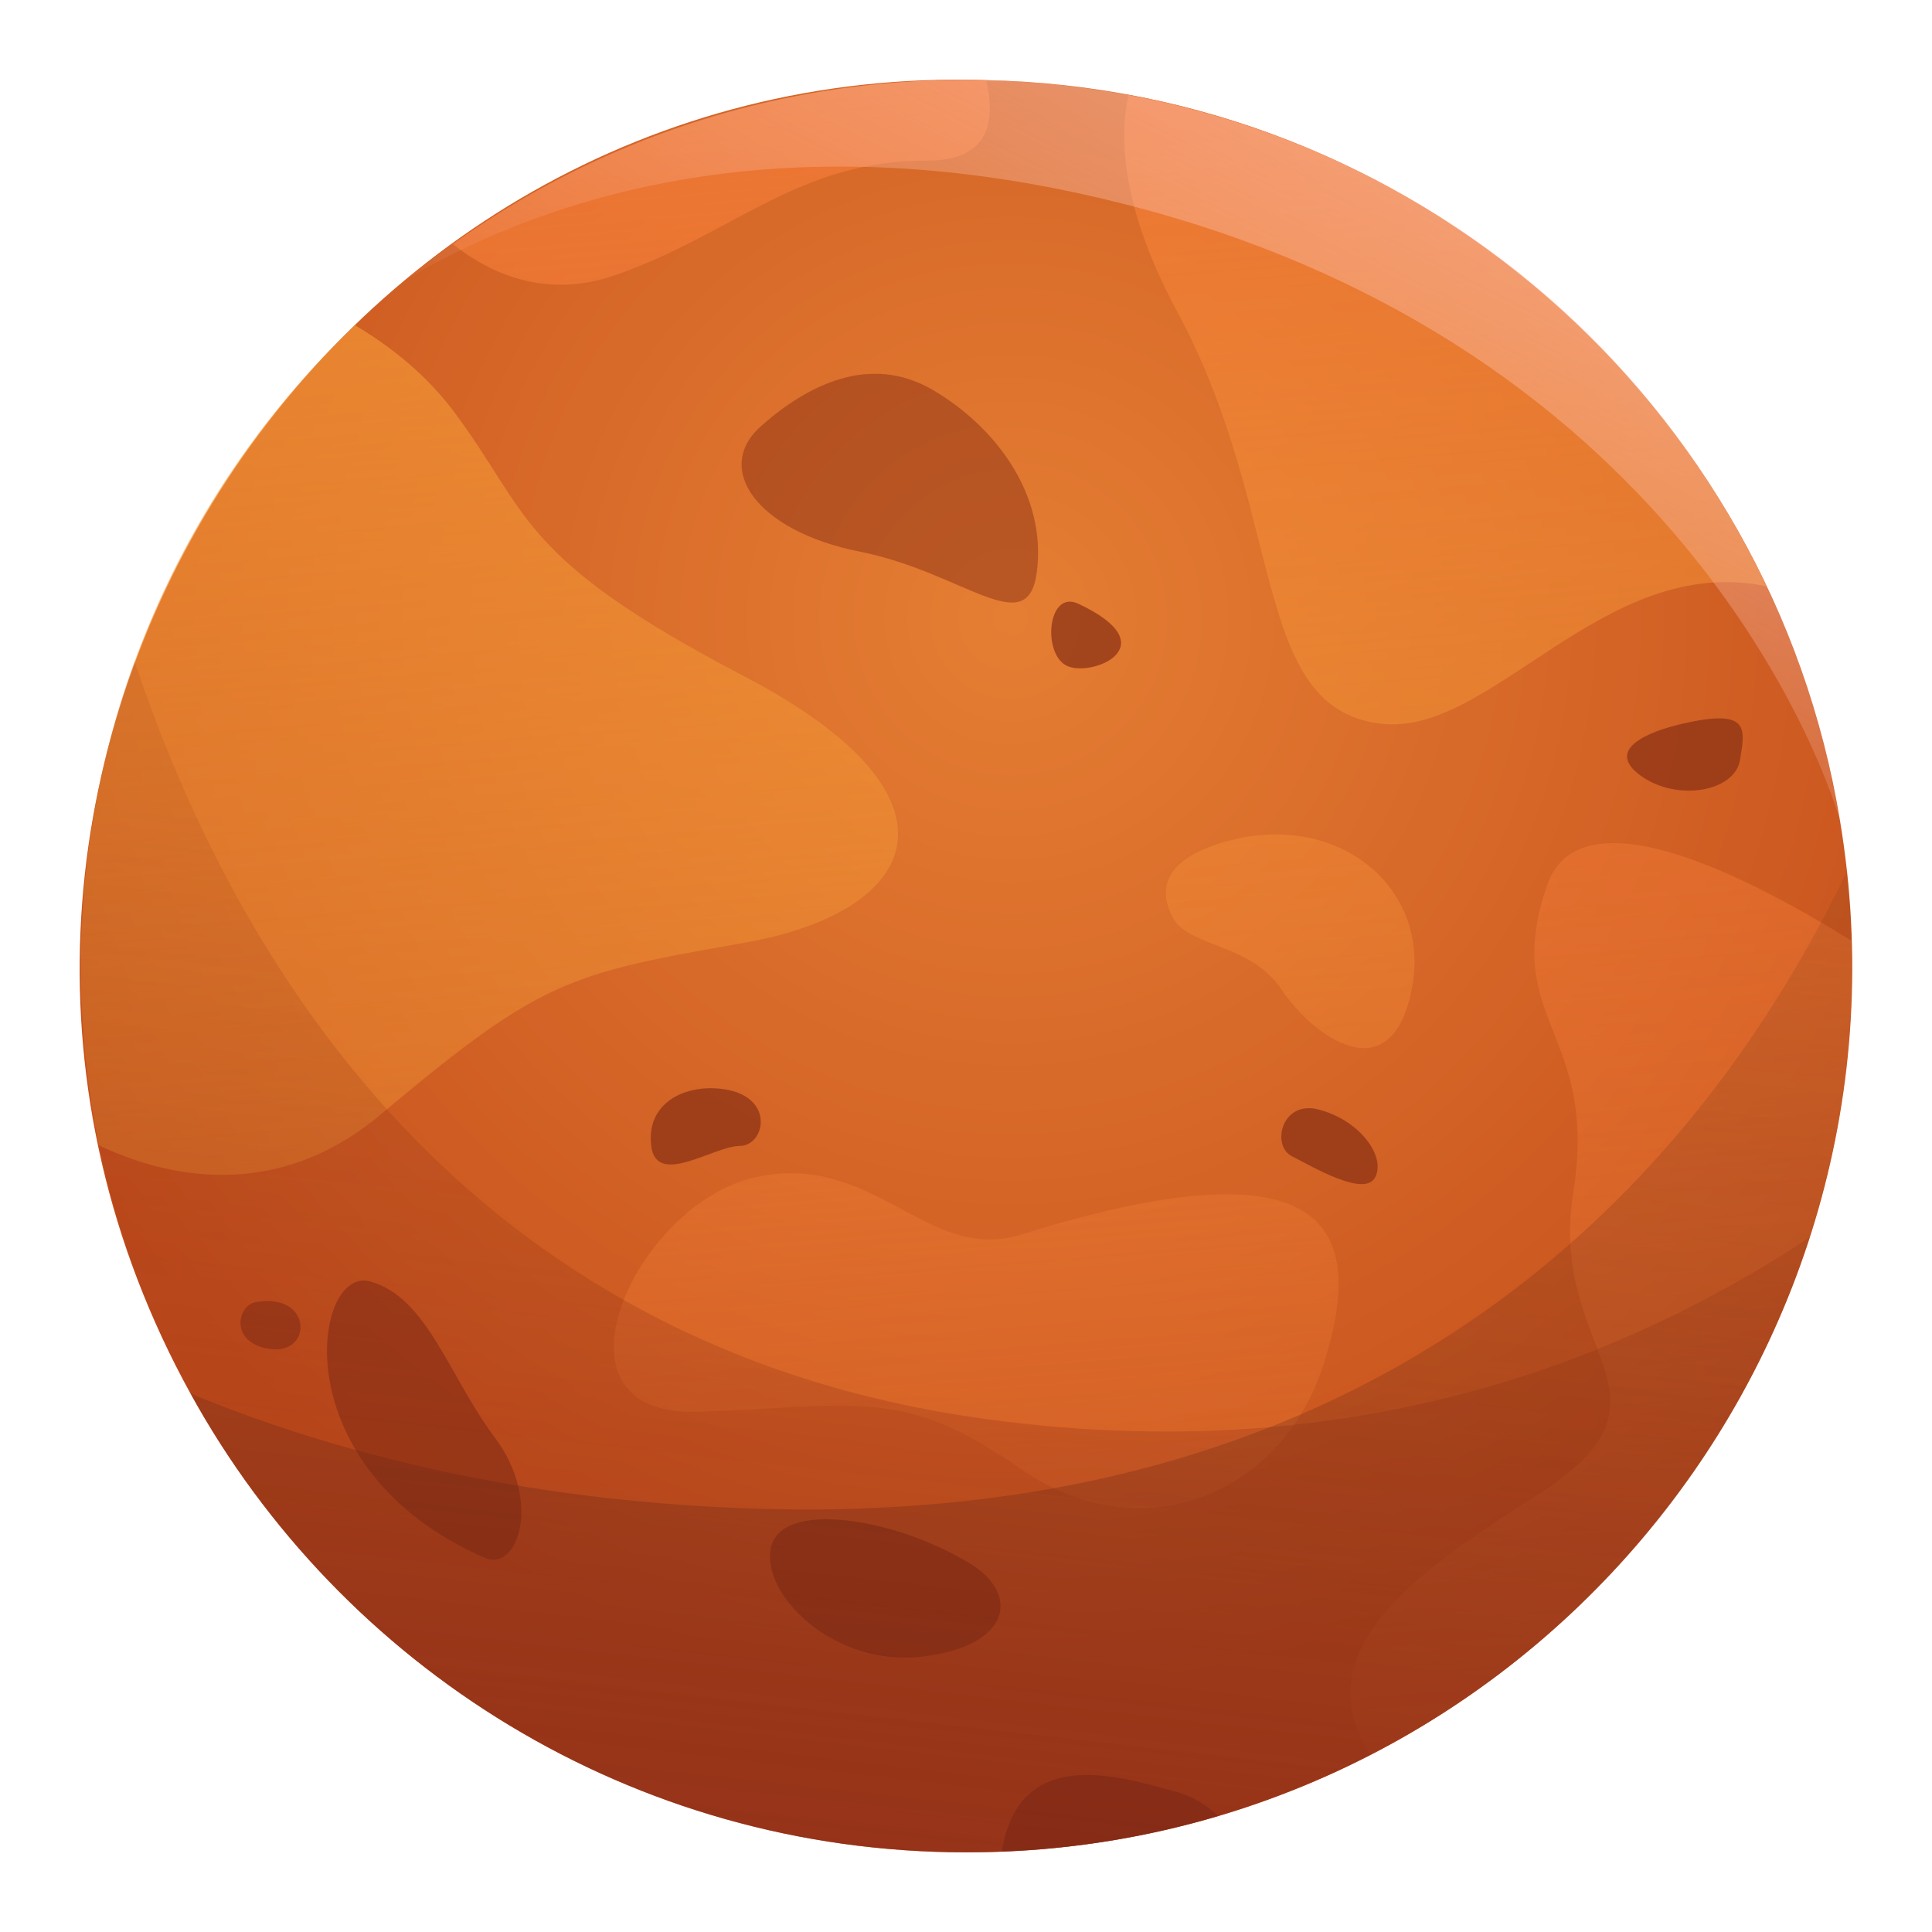 <svg width="97" height="97" viewBox="0 0 97 97" fill="none" xmlns="http://www.w3.org/2000/svg">
<g filter="url(#filter0_d_11_83)">
<path d="M48.517 89C31.745 89 17.133 79.702 9.568 65.971C-7.121 35.697 15.898 -1.054 49.502 0.023C70.878 0.457 88.935 16.224 92.379 37.191C96.9 64.252 76.007 89 48.517 89Z" fill="url(#paint0_radial_11_83)"/>
<g opacity="0.75">
<path d="M66.174 51.698C64.331 51.239 63.822 53.535 64.865 54.052C65.907 54.578 68.526 56.147 69.051 55.095C69.577 54.052 68.267 52.224 66.174 51.698Z" fill="#8E3316"/>
<path d="M84.481 32.334C82.696 32.743 80.561 33.644 82.388 34.955C84.222 36.265 87.092 35.739 87.358 34.17C87.617 32.592 87.884 31.549 84.481 32.334Z" fill="#8E3316"/>
<path d="M48.651 74.468C44.814 72.165 39.235 71.33 38.709 73.684C38.184 76.037 41.845 79.702 46.291 79.176C50.744 78.658 51.27 76.037 48.651 74.468Z" fill="#8E3316"/>
<path d="M61.162 87.172C57.701 88.199 54.064 88.816 50.303 88.958C51.162 83.508 56.341 85.227 59.11 85.978C59.919 86.204 60.595 86.646 61.162 87.172Z" fill="#8E3316"/>
<path d="M24.331 74.21C26.024 74.952 27.208 71.33 24.856 68.191C22.504 65.053 21.453 61.122 18.576 60.337C15.699 59.553 14.131 69.761 24.331 74.21Z" fill="#8E3316"/>
<path d="M12.821 61.381C11.895 61.547 11.511 63.476 13.605 63.734C15.698 64.001 15.698 60.863 12.821 61.381Z" fill="#8E3316"/>
<path d="M36.099 50.655C34.256 50.488 32.438 51.439 32.696 53.535C32.955 55.63 35.832 53.535 37.142 53.535C38.451 53.535 38.976 50.914 36.099 50.655Z" fill="#8E3316"/>
<path d="M54.147 26.316C52.562 25.564 52.312 28.936 53.621 29.454C54.931 29.98 58.592 28.402 54.147 26.316Z" fill="#8E3316"/>
</g>
<path d="M37.408 43.326C28.517 44.895 27.208 45.154 19.101 51.965C13.738 56.464 8.142 55.012 4.973 53.509C4.381 50.605 4.064 47.592 4.064 44.503C4.064 31.849 9.343 20.423 17.817 12.326C19.56 13.361 21.361 14.764 22.763 16.633C26.683 21.867 25.899 23.962 37.408 29.98C48.91 35.998 46.299 41.757 37.408 43.326Z" fill="url(#paint1_linear_11_83)"/>
<path d="M88.701 25.439C80.494 23.72 74.898 33.01 69.31 32.334C62.771 31.549 64.606 21.867 59.11 11.659C56.358 6.55 56.166 3.011 56.658 0.758C70.861 3.379 82.688 12.76 88.701 25.439Z" fill="url(#paint2_linear_11_83)"/>
<path d="M92.98 44.503C92.98 61.773 83.155 76.739 68.793 84.117C65.516 78.934 70.828 75.086 77.159 71.071C85.007 66.096 77.684 64.001 78.985 55.888C80.295 47.775 75.324 47.249 77.676 40.447C79.352 35.589 88.093 40.196 92.955 43.234C92.972 43.652 92.98 44.078 92.98 44.503Z" fill="url(#paint3_linear_11_83)"/>
<path d="M51.27 57.983C46.516 59.461 43.947 53.793 37.934 55.104C31.92 56.414 26.95 67.14 35.056 66.881C43.163 66.622 45.257 65.57 51.27 69.761C57.283 73.951 64.347 71.071 66.441 64.527C68.526 57.983 67.217 53.009 51.27 57.983Z" fill="url(#paint4_linear_11_83)"/>
<path d="M61.203 38.352C58.701 39.153 58.067 40.447 58.851 42.016C59.635 43.585 62.771 43.326 64.339 45.68C65.907 48.034 69.835 50.913 70.878 45.68C71.929 40.447 66.958 36.515 61.203 38.352Z" fill="url(#paint5_linear_11_83)"/>
<path opacity="0.5" d="M52.054 24.738C51.587 28.227 48.393 24.738 43.163 23.695C37.934 22.651 35.841 19.505 38.193 17.41C40.545 15.314 43.681 13.745 46.825 15.573C49.961 17.41 52.571 20.815 52.054 24.738Z" fill="#8E3316"/>
<path d="M46.557 4.063C40.019 4.063 36.883 7.727 30.869 9.822C27.283 11.066 24.447 9.622 22.737 8.253C30.01 3.061 38.909 0.006 48.526 0.006C48.859 0.006 49.184 0.006 49.51 0.023C49.968 1.909 49.802 4.063 46.557 4.063Z" fill="url(#paint6_linear_11_83)"/>
<path opacity="0.45" d="M90.861 58.117C87.233 69.427 79.202 78.767 68.793 84.117C66.366 85.361 63.814 86.387 61.161 87.18C57.7 88.207 54.064 88.825 50.302 88.967C49.71 88.992 49.118 89 48.517 89C31.745 89 17.133 79.702 9.568 65.971C7.45 62.132 5.882 57.941 4.973 53.509C4.381 50.605 4.064 47.592 4.064 44.503C4.064 39.128 5.014 33.978 6.758 29.212C11.787 44.244 23.296 63.642 49.46 67.24C54.564 67.941 59.335 68.033 63.789 67.649C74.715 66.689 83.705 62.866 90.861 58.117Z" fill="url(#paint7_linear_11_83)"/>
<path opacity="0.45" d="M92.979 44.503C92.979 49.252 92.237 53.827 90.861 58.117C87.233 69.427 79.201 78.767 68.792 84.117C66.365 85.361 63.813 86.387 61.161 87.18C57.7 88.207 54.063 88.825 50.302 88.967C49.71 88.992 49.118 89 48.517 89C31.745 89 17.132 79.702 9.568 65.971C17.258 69.135 26.415 71.296 37.274 71.722C47.808 72.139 56.549 70.512 63.788 67.641C79.351 61.481 88.025 49.561 92.729 39.745C92.854 40.889 92.929 42.058 92.963 43.226C92.971 43.652 92.979 44.078 92.979 44.503Z" fill="url(#paint8_linear_11_83)"/>
<path d="M92.388 37.216C92.388 37.216 86.058 14.012 56.95 6.375C39.502 1.793 27.392 5.924 20.494 9.964C42.521 -8.032 76.207 -0.887 88.701 25.439C91.604 31.541 92.179 36.365 92.388 37.216Z" fill="url(#paint9_linear_11_83)"/>
</g>
<defs>
<filter id="filter0_d_11_83" x="0" y="0" width="96.996" height="97" filterUnits="userSpaceOnUse" color-interpolation-filters="sRGB">
<feFlood flood-opacity="0" result="BackgroundImageFix"/>
<feColorMatrix in="SourceAlpha" type="matrix" values="0 0 0 0 0 0 0 0 0 0 0 0 0 0 0 0 0 0 127 0" result="hardAlpha"/>
<feOffset dy="4"/>
<feGaussianBlur stdDeviation="2"/>
<feComposite in2="hardAlpha" operator="out"/>
<feColorMatrix type="matrix" values="0 0 0 0 0 0 0 0 0 0 0 0 0 0 0 0 0 0 0.25 0"/>
<feBlend mode="normal" in2="BackgroundImageFix" result="effect1_dropShadow_11_83"/>
<feBlend mode="normal" in="SourceGraphic" in2="effect1_dropShadow_11_83" result="shape"/>
</filter>
<radialGradient id="paint0_radial_11_83" cx="0" cy="0" r="1" gradientUnits="userSpaceOnUse" gradientTransform="translate(50.725 27.09) scale(53.957 53.999)">
<stop stop-color="#E57E33"/>
<stop offset="1" stop-color="#C64F1C"/>
</radialGradient>
<linearGradient id="paint1_linear_11_83" x1="19.306" y1="-24.097" x2="29.521" y2="103.88" gradientUnits="userSpaceOnUse">
<stop stop-color="#F29036"/>
<stop offset="1" stop-color="#F29C36" stop-opacity="0"/>
</linearGradient>
<linearGradient id="paint2_linear_11_83" x1="69.196" y1="-28.079" x2="79.411" y2="99.898" gradientUnits="userSpaceOnUse">
<stop stop-color="#F26336"/>
<stop offset="1" stop-color="#F2C936" stop-opacity="0"/>
</linearGradient>
<linearGradient id="paint3_linear_11_83" x1="73.157" y1="-28.396" x2="83.372" y2="99.582" gradientUnits="userSpaceOnUse">
<stop stop-color="#F27A36"/>
<stop offset="1" stop-color="#F27A36" stop-opacity="0"/>
</linearGradient>
<linearGradient id="paint4_linear_11_83" x1="42.004" y1="-25.909" x2="52.219" y2="102.069" gradientUnits="userSpaceOnUse">
<stop stop-color="#F28536"/>
<stop offset="1" stop-color="#F27A36" stop-opacity="0"/>
</linearGradient>
<linearGradient id="paint5_linear_11_83" x1="59.219" y1="-27.283" x2="69.434" y2="100.695" gradientUnits="userSpaceOnUse">
<stop stop-color="#F29C36"/>
<stop offset="1" stop-color="#F27A36" stop-opacity="0"/>
</linearGradient>
<linearGradient id="paint6_linear_11_83" x1="33.824" y1="-25.256" x2="44.039" y2="102.722" gradientUnits="userSpaceOnUse">
<stop stop-color="#F27A36"/>
<stop offset="1" stop-color="#F27A36" stop-opacity="0"/>
</linearGradient>
<linearGradient id="paint7_linear_11_83" x1="41.76" y1="102.107" x2="48.438" y2="41.259" gradientUnits="userSpaceOnUse">
<stop stop-color="#8E2416"/>
<stop offset="1" stop-color="#8E3316" stop-opacity="0.3"/>
</linearGradient>
<linearGradient id="paint8_linear_11_83" x1="46.243" y1="99.491" x2="53.707" y2="35.895" gradientUnits="userSpaceOnUse">
<stop stop-color="#6F1B16"/>
<stop offset="1" stop-color="#653216" stop-opacity="0.3"/>
</linearGradient>
<linearGradient id="paint9_linear_11_83" x1="80.807" y1="-24.5" x2="52.789" y2="30.708" gradientUnits="userSpaceOnUse">
<stop stop-color="#FFC7B5"/>
<stop offset="1" stop-color="#FFC1B3" stop-opacity="0"/>
</linearGradient>
</defs>
</svg>
